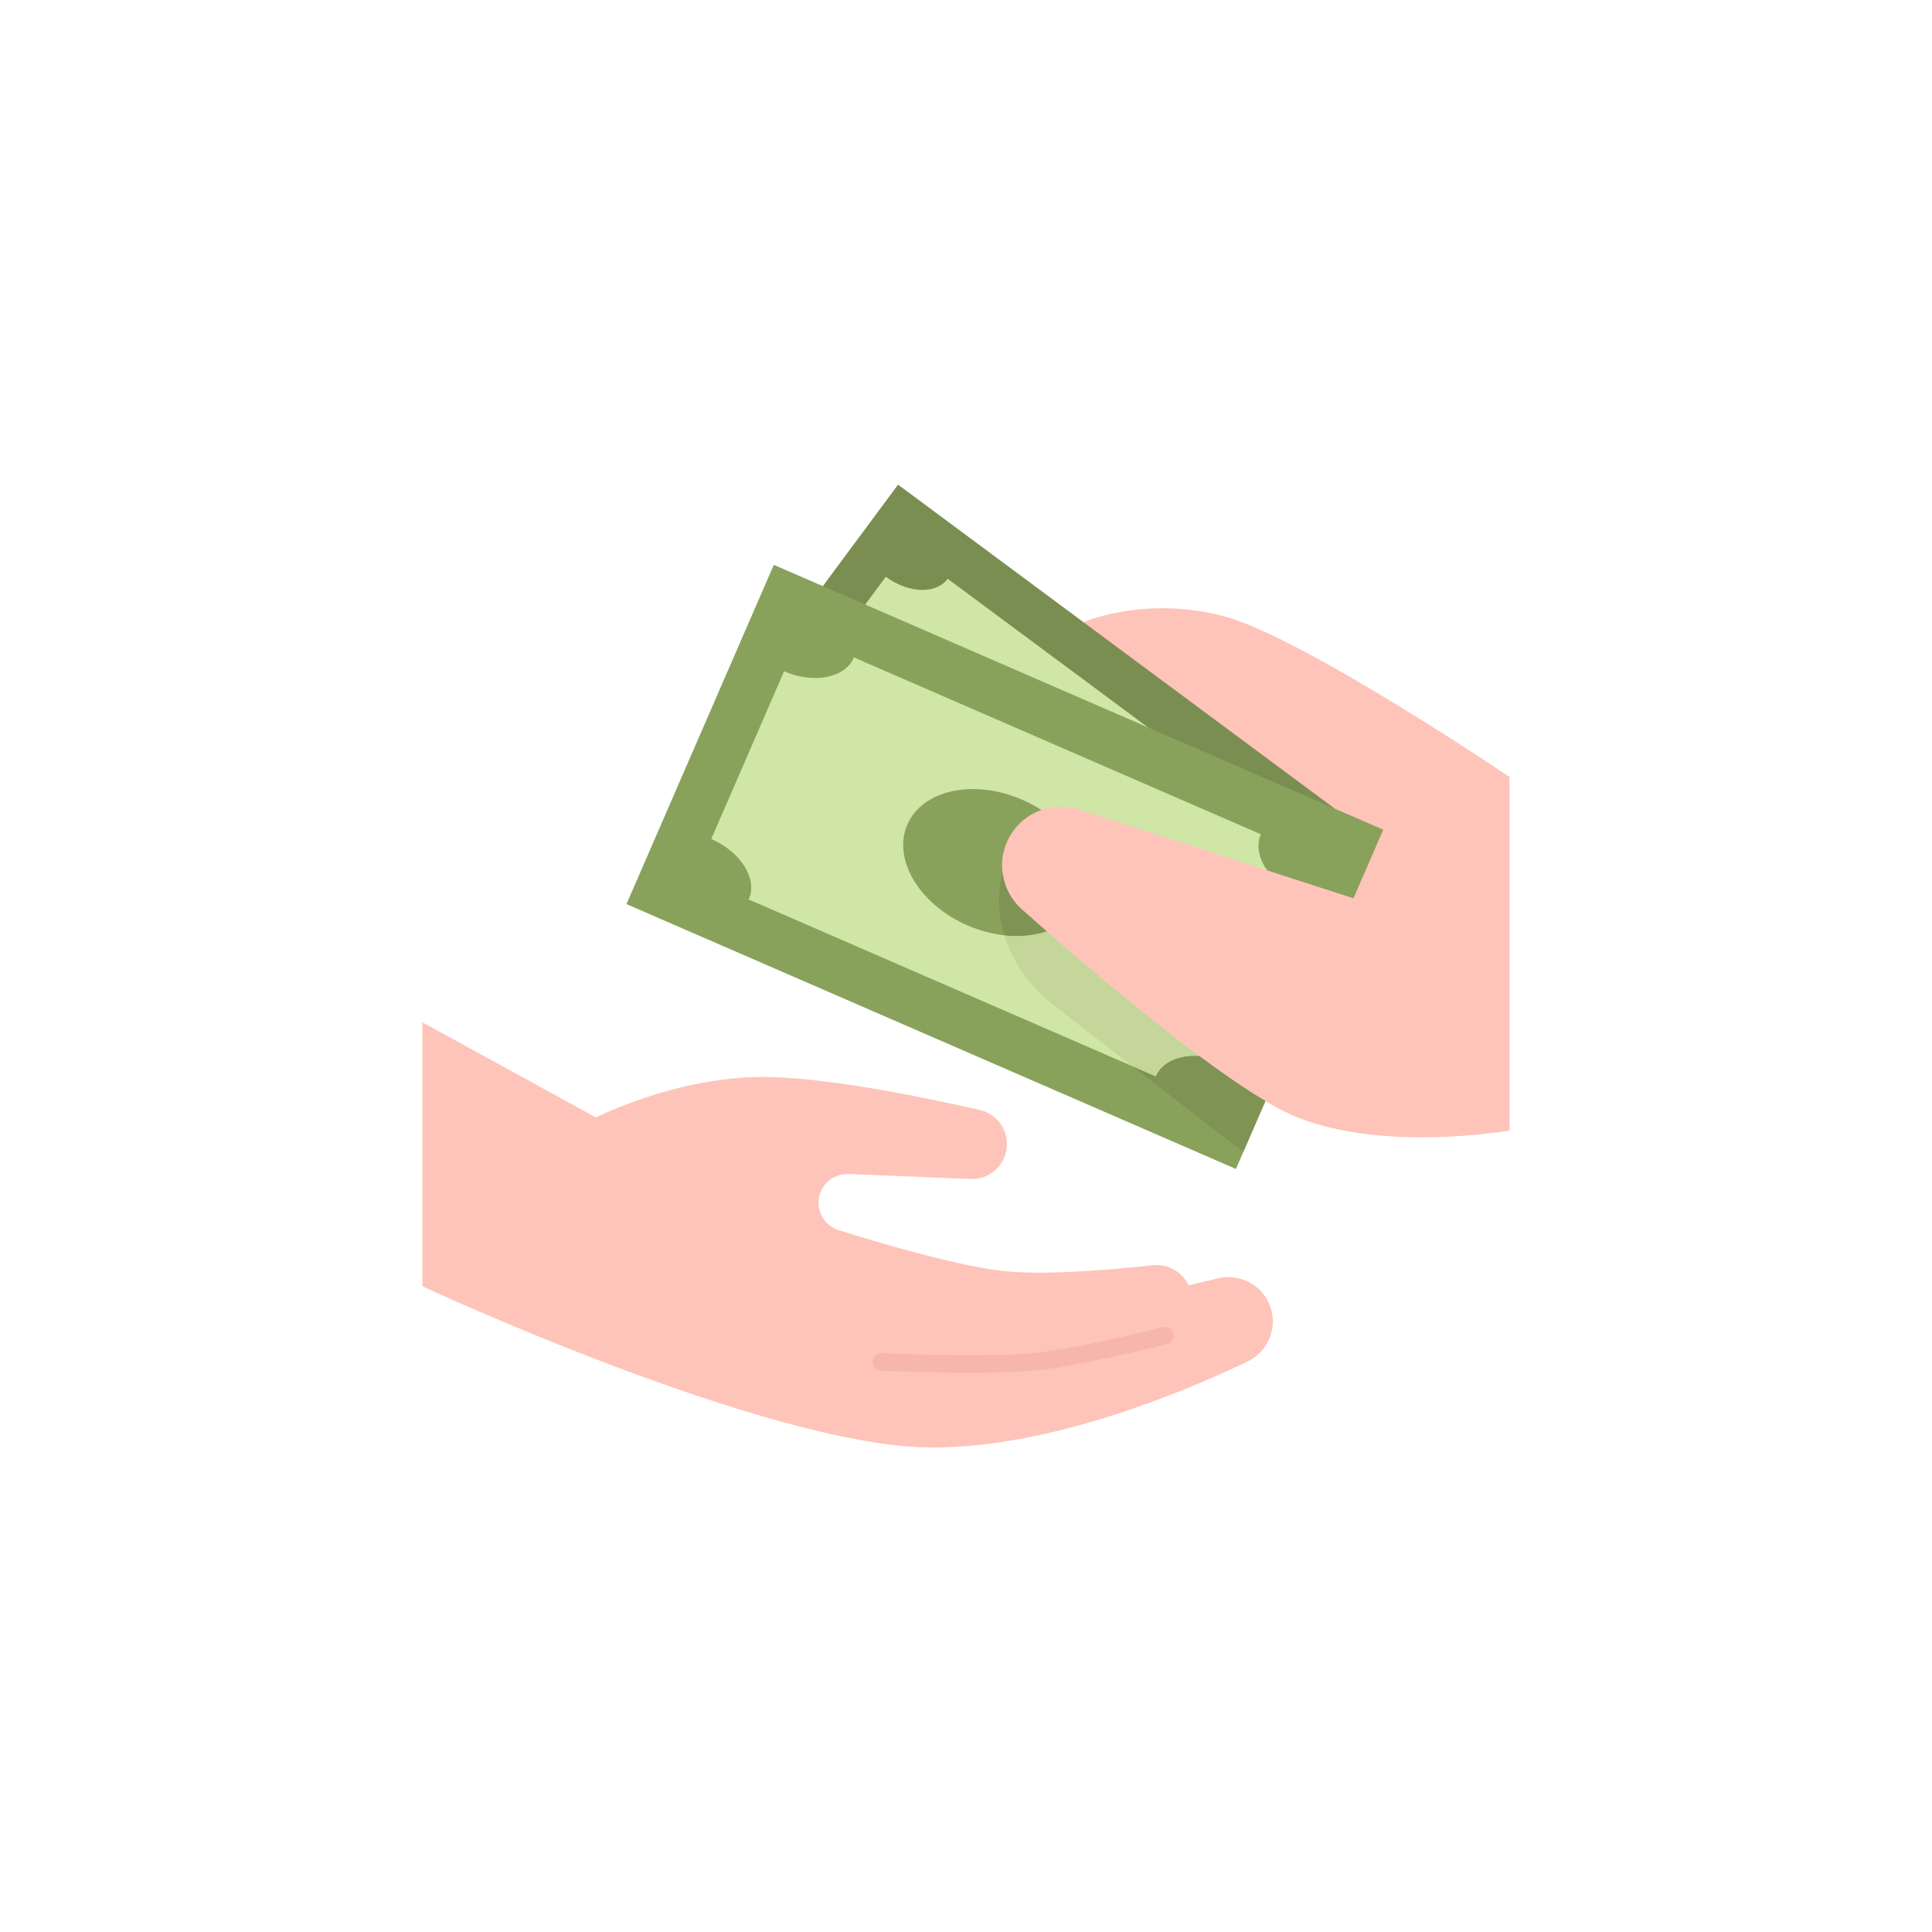 <svg xmlns="http://www.w3.org/2000/svg" xmlns:xlink="http://www.w3.org/1999/xlink" width="1920" zoomAndPan="magnify" viewBox="0 0 1440 1440" height="1920" preserveAspectRatio="xMidYMid meet" version="1.0"><defs><clipPath id="c467837d1e"><path d="M 628 453 L 1125.355 453 L 1125.355 848 L 628 848 Z M 628 453 " clip-rule="nonzero"/></clipPath><clipPath id="b3dbd40b24"><path d="M 613 361.227 L 995 361.227 L 995 603 L 613 603 Z M 613 361.227 " clip-rule="nonzero"/></clipPath><clipPath id="0fd397b3ed"><path d="M 314.605 761 L 949 761 L 949 1078.977 L 314.605 1078.977 Z M 314.605 761 " clip-rule="nonzero"/></clipPath></defs><rect x="-144" width="1728" fill="#ffffff" y="-144" height="1728" fill-opacity="1"/><rect x="-144" width="1728" fill="#ffffff" y="-144" height="1728" fill-opacity="1"/><g clip-path="url(#c467837d1e)"><path fill="#fec4b9" d="M 911.137 459 C 852.586 443.984 807.512 463.707 807.512 463.707 C 494.375 661.758 624.734 788.211 943.156 820.656 C 952.336 826.113 960.668 830.395 967.809 833.172 C 1033.711 858.863 1125.129 842.602 1125.129 842.602 L 1125.129 579.102 C 1125.129 579.102 969.688 474.004 911.137 459 Z M 911.137 459 " fill-opacity="1" fill-rule="nonzero"/></g><g clip-path="url(#b3dbd40b24)"><path fill="#7b8e52" d="M 807.512 463.707 L 669.352 361.227 L 613.285 436.875 C 661.074 493.168 750.965 522.531 855.852 542.297 L 855.887 542.312 C 881.051 593.961 936.234 600.945 994.91 602.73 Z M 807.512 463.707 " fill-opacity="1" fill-rule="nonzero"/></g><path fill="#89a25b" d="M 994.926 602.73 L 994.91 602.73 L 855.887 542.312 L 855.852 542.297 L 644.863 450.602 L 613.285 436.875 L 576.758 421.004 L 466.941 673.867 L 921.184 871.266 L 943.156 820.656 C 928.402 811.93 911.445 800.227 893.723 787.039 L 558.164 670.453 L 636.516 490.035 L 944.465 648.734 L 1008.797 669.539 L 1008.797 669.523 L 1031 618.402 Z M 994.926 602.73 " fill-opacity="1" fill-rule="nonzero"/><path fill="#d0e6a6" d="M 706.355 431.398 L 855.852 542.297 L 644.863 450.602 L 660.254 429.863 C 677.098 442.348 697.73 443.035 706.355 431.398 Z M 706.355 431.398 " fill-opacity="1" fill-rule="nonzero"/><path fill="#d0e6a6" d="M 944.465 648.734 L 804.164 603.367 C 799.719 601.93 795.16 601.227 790.688 601.227 C 785.703 601.227 780.801 602.078 776.164 603.711 C 771.734 600.836 766.934 598.254 761.82 596.031 C 725.828 580.391 687.535 588.676 676.297 614.562 C 665.055 640.434 685.133 674.082 721.125 689.738 C 741.906 698.758 763.453 699.82 780.098 694.117 C 811.531 721.539 854.531 757.902 893.723 787.039 C 878.871 786.074 866.062 791.531 861.406 802.238 L 558.164 670.453 C 564.816 655.156 552.25 634.957 530.133 625.332 L 584.418 500.332 C 606.539 509.941 629.867 505.332 636.516 490.035 L 939.758 621.82 C 936.133 630.168 938.238 639.977 944.465 648.734 Z M 944.465 648.734 " fill-opacity="1" fill-rule="nonzero"/><path fill="#89a25b" d="M 761.59 677.824 C 767.129 682.742 773.336 688.219 780.098 694.117 C 763.453 699.82 741.906 698.758 721.125 689.738 C 685.133 674.082 665.055 640.434 676.297 614.562 C 687.535 588.676 725.828 580.391 761.82 596.031 C 766.934 598.254 771.734 600.836 776.164 603.711 C 766.852 606.996 758.633 613.418 753.227 622.359 C 742.266 640.449 745.777 663.785 761.59 677.824 Z M 761.59 677.824 " fill-opacity="1" fill-rule="nonzero"/><g clip-path="url(#0fd397b3ed)"><path fill="#fec4b9" d="M 885.895 957.945 L 908.164 952.766 C 910.68 952.176 913.195 951.898 915.68 951.898 C 929.238 951.898 941.785 960.297 946.652 973.52 C 952.566 989.535 945.297 1007.414 929.891 1014.785 C 883.297 1037.09 784.055 1078.91 694.871 1078.91 C 573.211 1078.91 314.832 958.746 314.832 958.746 L 314.832 761.984 L 444.25 832.895 C 444.25 832.895 503.191 802.711 568.688 802.711 C 616.145 802.711 692.062 818.562 730.273 827.289 C 742.266 830.02 750.516 840.691 750.516 852.668 C 750.516 853.992 750.414 855.332 750.203 856.672 C 748.176 869.777 736.645 879.289 723.395 878.75 L 632.383 875.043 C 632.09 875.023 631.797 875.023 631.5 875.023 C 622.254 875.023 613.988 881.008 611.129 889.879 C 607.504 901.207 613.742 913.316 625.082 916.879 C 657.328 927.008 719.703 945.445 753.863 947.91 C 785.215 950.168 831.316 946.082 858.988 943.043 C 859.969 942.926 860.949 942.879 861.914 942.879 C 872.207 942.879 881.484 948.828 885.895 957.945 Z M 885.895 957.945 " fill-opacity="1" fill-rule="nonzero"/></g><path fill="#7f9354" d="M 943.156 820.656 L 926.672 858.602 C 907.867 844.137 875.57 819.266 843.633 794.508 L 861.406 802.238 C 866.062 791.531 878.871 786.074 893.723 787.039 C 911.445 800.227 928.402 811.93 943.156 820.656 Z M 943.156 820.656 " fill-opacity="1" fill-rule="nonzero"/><path fill="#c4d69a" d="M 893.723 787.039 C 878.871 786.074 866.062 791.531 861.406 802.238 L 843.633 794.508 C 823.098 778.59 802.691 762.703 786.129 749.664 C 764.27 732.457 753.52 713.66 748.535 697.125 C 759.941 698.383 770.789 697.305 780.098 694.117 C 811.531 721.539 854.531 757.902 893.723 787.039 Z M 893.723 787.039 " fill-opacity="1" fill-rule="nonzero"/><path fill="#7f9354" d="M 761.59 677.824 C 767.129 682.742 773.336 688.219 780.098 694.117 C 770.789 697.305 759.941 698.383 748.535 697.125 C 740.695 671.023 747.23 650.516 747.23 650.516 C 748.504 660.777 753.391 670.551 761.59 677.824 Z M 761.59 677.824 " fill-opacity="1" fill-rule="nonzero"/><path fill="#f7b6ad" d="M 723.113 1023.176 C 690.285 1023.176 658.406 1021.684 656.445 1021.59 C 652.84 1021.422 650.059 1018.355 650.23 1014.75 C 650.395 1011.25 653.285 1008.523 656.75 1008.523 C 656.855 1008.523 656.961 1008.523 657.066 1008.531 C 657.77 1008.562 727.84 1011.844 767.023 1008.77 C 793.266 1006.73 840.766 995.594 866.742 989.137 C 870.238 988.262 873.789 990.402 874.656 993.906 C 875.527 997.41 873.395 1000.953 869.891 1001.824 C 837.68 1009.832 793.863 1019.793 768.043 1021.809 C 755.023 1022.828 738.957 1023.176 723.113 1023.176 Z M 723.113 1023.176 " fill-opacity="1" fill-rule="nonzero"/></svg>